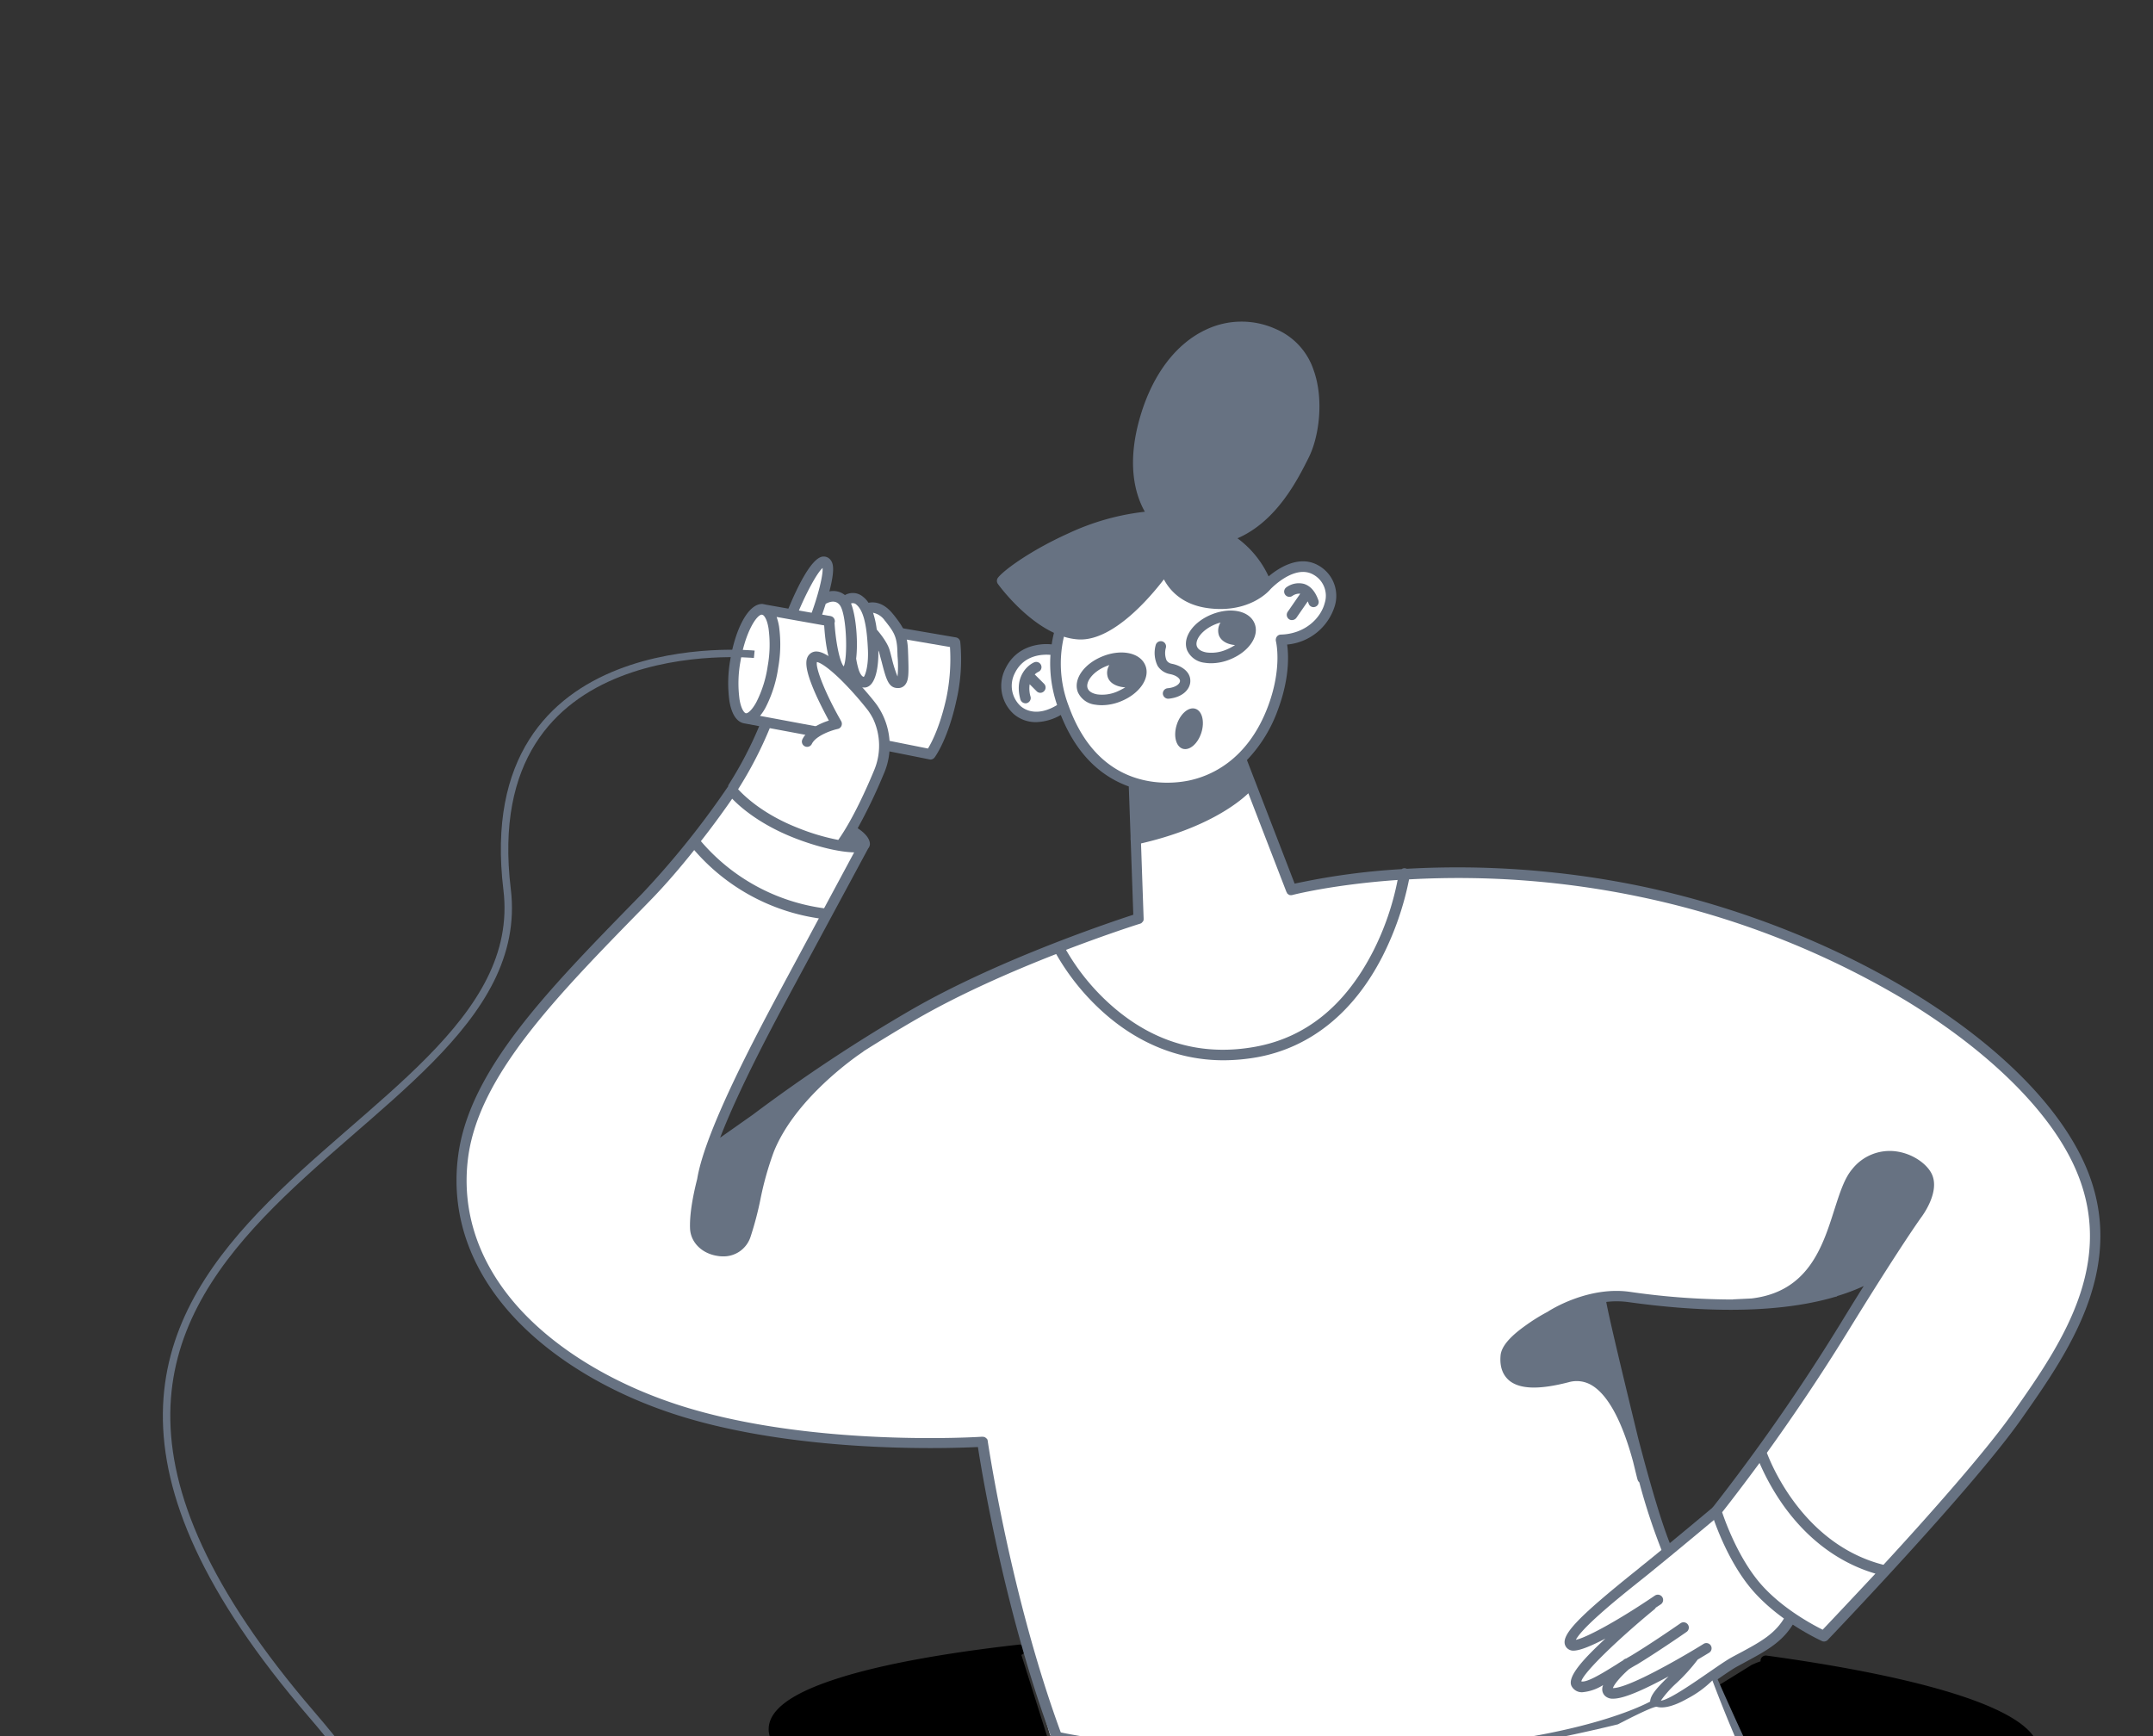 <svg xmlns="http://www.w3.org/2000/svg" xmlns:xlink="http://www.w3.org/1999/xlink" width="579" height="467" viewBox="0 0 579 467">
  <rect x="0" y="0" width="579" height="467" fill="#333333" stroke="none"/>
  <defs>
    <clipPath id="clip-path">
      <rect id="Rectangle_3718" data-name="Rectangle 3718" width="579" height="467" transform="translate(-22017 5462)" fill="#202124"/>
    </clipPath>
  </defs>
  <g id="Mask_Group_544" data-name="Mask Group 544" transform="translate(22017 -5462)" clip-path="url(#clip-path)">
    <g id="Group_15270" data-name="Group 15270" transform="translate(-10778 -715)">
      <g id="Group_15269" data-name="Group 15269" transform="translate(-153.715 -237.173)">
        <g id="Group_15268" data-name="Group 15268" transform="translate(-10962.509 6500.677)">
          <g id="Group_15256" data-name="Group 15256" transform="translate(74.273 77.809)">
            <path id="Path_15873" data-name="Path 15873" d="M1090.571,384.079l49.824,8.555s.47,10.435-1.5,17.955a38.876,38.876,0,0,1-5.076,11.845l-49.354-9.307s-5.17-2.115-3.384-13.725S1086.2,383.75,1090.571,384.079Z" transform="translate(-1080.702 -384.061)" fill="#fff"/>
          </g>
          <g id="Group_15257" data-name="Group 15257" transform="translate(1.549 126.147)">
            <path id="Path_15874" data-name="Path 15874" d="M1179.388,509.65s55.464-4.56,104.96,17.391,74.266,49.213,78.637,65.805,2.209,41.693-36.663,83.667l-33.842,37.6a43.15,43.15,0,0,1-20.071-14.1c-8.132-10.67-9.4-19.742-9.4-19.742l21.951-29.471,21.95-35.112s-12.22,8.132-34.171,9.4-35.393-4.089-41.364-1.88c0,0,12.55,55.136,18.8,67.357l-19.742,16.921s-6.91,6.91-5.64,8.132,13.49-4.089,13.49-4.089-14.242,13.161-12.08,15.511,8.46-2.35,8.46-2.35-1.269,3.431,0,4.371,18.331-6.58,18.331-6.58-6.251,7.051-5.781,9.73c0,0-12.833,6.251-32.574,10.2-19.742,3.9-73.655,3.431-73.655,3.431s-47.8-1.739-56.875-4.841c0,0-5.076-16.686-10.012-37.932-5.312-23.5-8.132-41.974-8.132-41.974s-8.7.564-12.832.564c-15.042,0-45.923-1.222-68.391-7.9-28.672-8.461-54.289-29.377-58.285-55.465s18.332-49.589,18.332-49.589l23.972-27.028,13.4-13.631L998.376,486.9s7.756,7.991,16.686,11.281a65.829,65.829,0,0,0,18.566,3.525l-15.746,28.672s-20.212,37.133-25.147,53.349l13.631-9.636s28.672-21.151,48.179-31.022,32.2-13.866,32.2-13.866,19.553,36.71,55.464,27.027C1174.359,547.629,1179.388,509.65,1179.388,509.65Z" transform="translate(-925.981 -486.9)" fill="#fff"/>
          </g>
          <g id="Group_15258" data-name="Group 15258" transform="translate(162.264 118.015)">
            <path id="Path_15875" data-name="Path 15875" d="M1360.592,500.482s-3.854,36.8-37.227,46.675-55.464-27.027-55.464-27.027l20.681-8.226-.235-36.193a20.767,20.767,0,0,0,14.571.705,70.428,70.428,0,0,0,14.571-6.816l6.581,20.447,5.875,13.4Z" transform="translate(-1267.901 -469.6)" fill="#fff"/>
          </g>
          <g id="Group_15259" data-name="Group 15259" transform="translate(147.914 64.431)">
            <path id="Path_15876" data-name="Path 15876" d="M1311.181,376.752s15.041-2.115,12.926-14.336-16.216-.94-16.216-.94L1276.4,355.6l-24.677,19.036-1.645,4.935s-12.221-.94-12.691,9.871,11.046,8.7,15.041,4.935c0,0,4.935,17.156,19.742,20.917s23.032-2.585,23.032-2.585,11.986-9.166,14.806-19.507S1311.181,376.752,1311.181,376.752Z" transform="translate(-1237.37 -355.6)" fill="#fff"/>
          </g>
          <g id="Group_15260" data-name="Group 15260" transform="translate(73.897 90.216)">
            <path id="Path_15877" data-name="Path 15877" d="M1079.9,446.482l9.4-17.626,11.516,1.41,7.144-1.786s-8.555-16.921-6.11-17.955,14.1,10.247,14.1,10.247,4.935,7.427,4.607,12.691-4.935,16.827-5.265,17.485-5.876,10.576-5.876,10.576l-17.485-6.11Z" transform="translate(-1079.9 -410.458)" fill="#fff"/>
          </g>
          <g id="Group_15261" data-name="Group 15261" transform="translate(90.113 64.397)">
            <path id="Path_15878" data-name="Path 15878" d="M1114.4,369.1c.564-.705,7.427-14.336,9.024-13.537s.094,9.871.094,9.871,4.607-2.444,5.546.94c0,0,3.667-1.88,4.794.705,0,0,5.547,1.786,5.876,2.585s4.466,5.876,4.606,7.145,0,11.516-1.175,11.516-4.466-9.871-4.466-9.871l-1.974-2.35s-.94,11.657-2.726,11.657-3.76-4.465-3.76-4.465-1.034,2.82-1.645,2.444-3.055-4.136-2.914-4.606-1.5-9.495-1.5-9.495Z" transform="translate(-1114.4 -355.528)" fill="#fff"/>
          </g>
          <g id="Group_15262" data-name="Group 15262" transform="translate(300.278 319.521)">
            <path id="Path_15879" data-name="Path 15879" d="M1599.868,898.3l-21.48,17.768s-18.238,14.806-16.781,17.627,18.425-8.226,18.425-8.226-19.177,18.284-17.015,19.648c2.209,1.363,13.349-5.312,13.349-5.312s-7.1,6.016-4.889,7.38c2.209,1.316,21.481-8.414,21.481-8.414s-10.247,10.435-8.931,11.563,9.306-2.867,14.947-7.1a123.4,123.4,0,0,1,12.691-8.085s7.286-4.23,7.99-7.426a50.793,50.793,0,0,1-10.811-11.516C1604.38,909.393,1599.868,898.3,1599.868,898.3Z" transform="translate(-1561.524 -898.3)" fill="#fff"/>
          </g>
          <path id="Path_15880" data-name="Path 15880" d="M1617.867,925.4a1.4,1.4,0,0,0-1.927.564c-2.538,4.559-6.58,6.769-11.7,9.541-.893.471-1.786.941-2.726,1.458-1.6.893-3.807,2.444-6.345,4.183-3.479,2.4-10.482,7.286-12.644,7.427a28.983,28.983,0,0,1,4.231-4.747,47.516,47.516,0,0,0,5.687-6.3c1.833-1.081,3.055-1.833,3.055-1.833a1.4,1.4,0,1,0-1.457-2.4c-.047.047-5.5,3.431-11.328,6.533-9.354,5.03-12.269,5.406-13.067,5.359.282-.987,2.162-3.2,4.324-5.077.752-.47,1.457-.893,2.162-1.269,4.794-2.914,11.422-7.426,13.3-8.742a1.421,1.421,0,1,0-1.6-2.35c-1.88,1.316-8.414,5.781-13.161,8.648-.47.282-.987.564-1.457.846a1.456,1.456,0,0,0-.611.282c-.094.094-.235.188-.329.282-.564.329-1.081.658-1.645,1.034-3.338,2.068-7.9,4.935-9.448,4.559h-.047c.611-2.491,10.529-11.892,19.695-19.412a1.3,1.3,0,0,0,.329-.423c.517-.329.987-.658,1.363-.893a1.421,1.421,0,1,0-1.6-2.35c-10.388,7.051-18.613,11.375-21.245,11.892.423-.846,1.833-2.773,6.251-6.721,3.854-3.478,8.555-7.192,12.315-10.2.893-.7,1.739-1.41,2.491-2.021,7.192-5.829,17.532-14.524,17.626-14.571a1.4,1.4,0,1,0-1.786-2.162c-.094.094-10.435,8.743-17.627,14.571-.752.611-1.6,1.269-2.491,2.021-16.922,13.537-21.293,18.237-19.413,21.011a2.374,2.374,0,0,0,1.457.94,1.761,1.761,0,0,0,.517.047c1.833,0,5.077-1.41,8.6-3.244-5.5,5.124-10.482,10.247-9.072,12.832a3.109,3.109,0,0,0,1.927,1.5,3.212,3.212,0,0,0,.987.094,12.429,12.429,0,0,0,5.546-1.927,2.787,2.787,0,0,0-.235.987,2.449,2.449,0,0,0,.752,1.927,2.968,2.968,0,0,0,2.162.752c2.115,0,5.97-1.222,13.725-5.358.423-.235.846-.423,1.222-.658-3.525,3.478-6.016,6.064-4.559,8.226a2.617,2.617,0,0,0,1.692,1.081,2.663,2.663,0,0,0,.611.047c2.914,0,7.661-3.2,14.477-7.9,2.4-1.645,4.653-3.243,6.111-4.043.94-.516,1.833-.987,2.679-1.457,5.312-2.867,9.918-5.359,12.832-10.67A1.505,1.505,0,0,0,1617.867,925.4Z" transform="translate(-1258.657 -577.681)" fill="#677282"/>
          <path id="Path_15881" data-name="Path 15881" d="M1144.472,379.709l-.047-1.316c-.141-4.982-1.551-6.816-3.854-9.777l-.095-.094c-2.632-3.384-5.312-3.431-6.674-3.149a6.785,6.785,0,0,0-1.457-1.6,4.251,4.251,0,0,0-4.888-.47,5,5,0,0,0-4.183-.987c1.551-5.922,1.034-7.615.282-8.508a2.32,2.32,0,0,0-2.162-.846c-3.2.517-7.191,9.213-9.306,14.383a1.4,1.4,0,1,0,2.585,1.081c2.35-5.734,5.312-11.14,6.769-12.409.188,1.786-1.128,7.239-3.15,12.644a1.41,1.41,0,0,0,.846,1.833,1.68,1.68,0,0,0,.47.094,1.414,1.414,0,0,0,1.317-.94c.047-.094.658-1.786,1.363-4,.705-.376,2.586-1.269,3.807.376,1.833,2.444,2.162,14.1,1.034,16.451-1.034-1.128-2.209-6.58-2.491-12.127a1.388,1.388,0,0,0-1.5-1.316,1.374,1.374,0,0,0-1.316,1.457c.282,5.593,1.364,14.947,5.453,14.947h.047a2.235,2.235,0,0,0,1.316-.47,5.909,5.909,0,0,0,1.646,2.4,3.543,3.543,0,0,0,2.209.8h.376c3.008-.329,3.666-6.063,3.572-9.965a2.991,2.991,0,0,1,.282.752q.283,1.128.564,2.115c1.269,4.935,1.88,7.239,4.418,7.239h.094a2.326,2.326,0,0,0,1.739-.752C1144.66,386.336,1144.613,384.409,1144.472,379.709Zm-11.939,5.593c-.658-.094-1.175-1.316-1.363-1.88a21.62,21.62,0,0,1-.658-2.82.173.173,0,0,0-.047-.141c.565-4.559,0-11.469-1.363-14.9a1.362,1.362,0,0,1,1.41.282c1.833,1.551,2.773,5.029,3.1,11.61C1133.9,381.965,1133,384.738,1132.533,385.3Zm9.072-.094a33.227,33.227,0,0,1-1.551-4.935c-.188-.658-.329-1.363-.564-2.115-.564-2.115-2.82-4.841-3.479-5.593a23.288,23.288,0,0,0-.988-4.512,5.076,5.076,0,0,1,3.2,2.162l.094.094c2.162,2.773,3.15,4.042,3.243,8.132l.047,1.316A28.948,28.948,0,0,1,1141.6,385.208Z" transform="translate(-1023.008 -289.755)" fill="#677282"/>
          <path id="Path_15882" data-name="Path 15882" d="M1405.415,372.783c-.846-2.4-2.115-3.854-3.854-4.418a5.656,5.656,0,0,0-4.794.94,1.41,1.41,0,1,0,1.692,2.256,3.227,3.227,0,0,1,2.068-.564l-3.384,4.888a1.433,1.433,0,0,0,.376,1.974,1.23,1.23,0,0,0,.8.235,1.47,1.47,0,0,0,1.175-.611l3.056-4.418a5.151,5.151,0,0,1,.235.611,1.414,1.414,0,0,0,1.316.94,1.663,1.663,0,0,0,.47-.094A1.364,1.364,0,0,0,1405.415,372.783Z" transform="translate(-1173.633 -297.823)" fill="#677282"/>
          <path id="Path_15883" data-name="Path 15883" d="M1251.148,419.09l-2.491-2.491a3.9,3.9,0,0,1,.987-.705,1.376,1.376,0,0,0,.7-1.833,1.413,1.413,0,0,0-1.88-.7c-1.974.893-5.311,4.089-3.666,9.965a1.454,1.454,0,0,0,1.363,1.034,1.033,1.033,0,0,0,.376-.047,1.422,1.422,0,0,0,.987-1.739,7.715,7.715,0,0,1-.235-3.337l1.88,1.88a1.364,1.364,0,0,0,1.975,0A1.419,1.419,0,0,0,1251.148,419.09Z" transform="translate(-1093.161 -321.709)" fill="#677282"/>
          <g id="Group_15263" data-name="Group 15263" transform="translate(196.151 77.705)">
            <path id="Path_15884" data-name="Path 15884" d="M1358.47,387.346h0c-1.363-3.431-6.392-4.512-11.469-2.491s-8.038,6.252-6.675,9.683a5.816,5.816,0,0,0,4.654,3.337,11.008,11.008,0,0,0,1.786.141,13.621,13.621,0,0,0,4.982-.987C1356.872,395.008,1359.833,390.731,1358.47,387.346Zm-7.709,7.051a10.079,10.079,0,0,1-5.264.705c-.752-.141-2.115-.517-2.538-1.6-.658-1.645,1.269-4.512,5.076-6.017.423-.188.846-.282,1.269-.423a4.048,4.048,0,0,0-.423,3.478c.611,1.5,2.209,2.4,4.324,2.585A14.856,14.856,0,0,1,1350.761,394.4Z" transform="translate(-1339.995 -383.84)" fill="#677282"/>
          </g>
          <path id="Path_15885" data-name="Path 15885" d="M1292.682,413.8a10.739,10.739,0,0,0-3.949.8c-3.807,1.5-5.734,4.371-5.076,6.017.423,1.081,1.786,1.457,2.539,1.6a10.082,10.082,0,0,0,5.264-.705c3.807-1.5,5.734-4.371,5.076-6.017C1296.16,414.505,1294.656,413.8,1292.682,413.8Z" transform="translate(-1113.92 -322.013)" fill="#fff"/>
          <path id="Path_15886" data-name="Path 15886" d="M1295.97,411.346h0c-1.363-3.431-6.393-4.512-11.469-2.491s-8.037,6.252-6.675,9.683a5.816,5.816,0,0,0,4.654,3.337,11.006,11.006,0,0,0,1.786.141,13.627,13.627,0,0,0,4.983-.987C1294.372,419.008,1297.333,414.731,1295.97,411.346Zm-7.709,7.051a10.079,10.079,0,0,1-5.264.705c-.752-.141-2.115-.517-2.538-1.6-.658-1.645,1.269-4.512,5.076-6.016.235-.094.517-.188.752-.282a3.923,3.923,0,0,0-.376,3.431c.611,1.551,2.4,2.444,4.653,2.585A21.025,21.025,0,0,1,1288.261,418.4Z" transform="translate(-1110.721 -318.854)" fill="#677282"/>
          <g id="Group_15264" data-name="Group 15264" transform="translate(187.731 85.961)">
            <path id="Path_15887" data-name="Path 15887" d="M1325.709,416.867a1.461,1.461,0,0,1-1.41-1.269,1.416,1.416,0,0,1,1.27-1.551c2.115-.188,3.29-1.128,3.337-1.927.047-.611-.8-1.5-2.679-1.88a4.971,4.971,0,0,1-3.337-2.209,7.91,7.91,0,0,1-.517-5.593,1.414,1.414,0,1,1,2.726.752,5.208,5.208,0,0,0,.188,3.337,2.065,2.065,0,0,0,1.457.94c2.35.47,5.076,2.021,4.935,4.794-.094,2.021-1.974,4.23-5.876,4.606Z" transform="translate(-1322.08 -401.405)" fill="#677282"/>
          </g>
          <g id="Group_15265" data-name="Group 15265" transform="translate(191.977 103.069)">
            <ellipse id="Ellipse_1064" data-name="Ellipse 1064" cx="5.64" cy="3.478" rx="5.64" ry="3.478" transform="translate(0 10.759) rotate(-72.5)" fill="#677282"/>
          </g>
          <g id="Group_15266" data-name="Group 15266" transform="translate(73.048 75.926)">
            <path id="Path_15888" data-name="Path 15888" d="M1186.494,397.534a1.447,1.447,0,0,0-1.175-1.222l-14.806-2.538a1.411,1.411,0,0,0-.517,2.773l13.725,2.35a51.626,51.626,0,0,1-.987,13.772c-1.693,7.615-3.949,11.939-4.936,13.537l-11.281-2.256a1.392,1.392,0,1,0-.564,2.726l12.221,2.444c.094,0,.188.047.282.047a1.4,1.4,0,0,0,1.128-.564c.141-.188,3.573-4.794,5.876-15.37A48.958,48.958,0,0,0,1186.494,397.534Z" transform="translate(-1124.07 -387.313)" fill="#677282"/>
            <path id="Path_15889" data-name="Path 15889" d="M1105.594,383.32l-17.532-3.1c-.094-.047-.235-.047-.329-.094a.349.349,0,0,1-.234-.047h-.047a1.583,1.583,0,0,0-.47,0h-.094c-3.853.423-7,7.568-8.225,14.994a35.6,35.6,0,0,0-.235,11.093c.752,4.512,2.585,5.781,4,6.016h0l19.083,3.572c.094,0,.189.047.282.047a1.367,1.367,0,0,0,1.363-1.128,1.429,1.429,0,0,0-1.129-1.645l-15.37-2.867a12.726,12.726,0,0,0,1.552-2.35,33.741,33.741,0,0,0,3.337-10.576,35.593,35.593,0,0,0,.235-11.093,14.725,14.725,0,0,0-.658-2.585l14.008,2.491h.235a1.449,1.449,0,0,0,1.41-1.175A1.422,1.422,0,0,0,1105.594,383.32Zm-16.64,3.337a32.514,32.514,0,0,1-.235,10.153,31.321,31.321,0,0,1-3.055,9.683c-1.269,2.3-2.35,3.055-2.821,2.961-.423-.094-1.269-1.128-1.692-3.713a32.512,32.512,0,0,1,.235-10.153c1.316-7.991,4.371-12.6,5.734-12.644l.235.047C1087.827,383.179,1088.578,384.26,1088.955,386.657Z" transform="translate(-1078.094 -380.056)" fill="#677282"/>
          </g>
          <path id="Path_15890" data-name="Path 15890" d="M1371.744,969.958a1.425,1.425,0,0,0-1.6,1.222v.329a19.349,19.349,0,0,0-2.444.987c-.47.329-11.562,7.144-11.562,7.144s6.674,16.5,6.674,17.109c0,.517,7.521,15.323,9.73,19.648-28.625,2.914-62.938,4.184-98.9,3.479-30.787-.564-60.306-2.491-86.064-5.547l-8.32-19.553-7.9-25.006a1.45,1.45,0,0,0,.987-1.5A1.488,1.488,0,0,0,1170.8,967c-20.164,2.256-36.85,5.311-48.32,8.931-12.738,3.995-18.989,8.508-19.083,13.725-.188,10.717,27.309,18.143,50.388,22.421,31.963,5.97,74.548,9.73,119.859,10.576,6.44.141,12.785.188,19.084.188,38.12,0,73.467-2.162,101.1-6.3,23.267-3.478,51-9.824,51.187-20.541C1445.3,982.085,1399.24,973.719,1371.744,969.958Z" transform="translate(-1019.456 -611.185)"/>
          <g id="Group_15267" data-name="Group 15267" transform="translate(0 0)">
            <path id="Path_15891" data-name="Path 15891" d="M1648.261,1010.2c-3.619-7.8-7.474-16.546-7.521-16.64a1.42,1.42,0,0,0-2.585,1.175c.047.094,3.9,8.884,7.521,16.733,6.816,14.618,9.542,20.4,9.542,20.447a1.386,1.386,0,0,0,1.269.8,1.457,1.457,0,0,0,.612-.141,1.409,1.409,0,0,0,.658-1.88C1657.8,1030.553,1655.077,1024.818,1648.261,1010.2Z" transform="translate(-1301.79 -628.822)" fill="#677282"/>
            <path id="Path_15892" data-name="Path 15892" d="M1358.089,440.23c-16.968-30.223-64.912-58.9-116.569-69.8a243.042,243.042,0,0,0-63.267-4.747l-.423-.141a1.418,1.418,0,0,0-.988.235,186.6,186.6,0,0,0-28.766,3.9l-12.832-33.232a38.239,38.239,0,0,0,8.366-13.631c3.1-8.367,2.868-14.571,2.444-17.438a14.783,14.783,0,0,0,12.832-10.435,9.373,9.373,0,0,0-4.278-10.764c-5.218-3.1-10.858.611-13.537,2.867a26.609,26.609,0,0,0-8.366-10.247c10.622-4.606,16.263-15.934,19.177-21.763,2.773-5.546,4.137-15.652,1.269-23.549a18.227,18.227,0,0,0-10.106-10.952,22.276,22.276,0,0,0-18.8.141c-7.991,3.713-14.242,11.892-17.58,22.985-3.995,13.208-1.363,21.622,1.128,25.993a65.754,65.754,0,0,0-20.681,5.875c-9.589,4.324-17.063,9.636-18.8,11.845a1.411,1.411,0,0,0-.047,1.692c.329.47,6.816,9.307,15.088,13.161a30.265,30.265,0,0,0-.611,3.1c-3.713-.376-9.589.611-12.456,6.534a10.214,10.214,0,0,0,2.21,12.174,9.056,9.056,0,0,0,6.016,2.209,13.961,13.961,0,0,0,6.675-1.927c3.76,9.448,9.636,15.84,17.532,18.942.235.094.517.188.752.282l.469,13.208v.987c0,.141.048.282.048.423l.7,19.883c-7.615,2.491-37.133,12.5-59.883,25.664a433.118,433.118,0,0,0-42.491,28.155l-8.743,6.157c5.264-13.631,14.759-31.3,19.554-40.188l20.258-37.6a2.017,2.017,0,0,0,.47-1.081v-.141c0-.658-.329-2.3-3.291-4.23a142.5,142.5,0,0,0,6.957-14.477,19.01,19.01,0,0,0-1.88-18.8c-1.316-1.833-11.234-13.913-15.934-14.242a2.537,2.537,0,0,0-2.115.752c-1.081,1.128-1.692,3.337,1.974,11.375,1.175,2.538,2.444,4.935,3.243,6.44-2.209.705-5.734,2.256-7.1,5.029a1.409,1.409,0,1,0,2.539,1.222c1.128-2.256,5.405-3.666,6.956-4a1.406,1.406,0,0,0,.987-.8,1.493,1.493,0,0,0-.047-1.269c-4.042-7-7-14.289-6.533-15.934.47.094,2.209.658,6.533,4.888a88.842,88.842,0,0,1,7.238,8.179,18.746,18.746,0,0,1,1.316,2.162,17.064,17.064,0,0,1,.282,13.913c-1.927,4.653-5.687,13.114-9.635,18.707a58.707,58.707,0,0,1-11-3.29c-9.4-3.713-14.383-8.649-15.934-10.341a105.368,105.368,0,0,0,8.461-16.31,1.414,1.414,0,0,0-2.633-1.034,103.053,103.053,0,0,1-8.32,16.028,1.586,1.586,0,0,0-.235.658.046.046,0,0,1-.047.047l-.047.047a232.007,232.007,0,0,1-22.844,28.484l-1.833,1.88c-23.972,24.536-44.654,45.735-47.756,68.485-2.162,15.793,3.056,30.976,15.135,43.9,10.764,11.516,26.792,20.964,45.218,26.6,23.408,7.145,50.576,8.414,66.651,8.414,6.111,0,10.67-.188,12.738-.282,1.363,8.79,10.012,60.917,28.3,98.332a1.386,1.386,0,0,0,1.269.8,1.447,1.447,0,0,0,.611-.141,1.409,1.409,0,0,0,.658-1.88c-2.679-5.5-5.171-11.328-7.426-17.3,7.285,1.363,31.68,5.312,65.993,5.312,9.307,0,19.318-.282,29.941-.987,24.254-1.645,40.235-5.265,49.4-8.038,10.012-3.008,14.242-5.64,14.43-5.782a1.4,1.4,0,1,0-1.5-2.35c-.141.094-16.733,10.294-62.515,13.349-45.029,3.008-82.727-1.6-96.875-4.559-13.584-36.992-19.554-77.885-19.648-78.355v-.094a.173.173,0,0,0-.047-.141c0-.047-.047-.094-.047-.141s-.047-.094-.047-.141a.1.1,0,0,0-.095-.094c-.047-.047-.047-.094-.094-.094l-.094-.094c-.047-.047-.094-.047-.094-.094-.047,0-.047-.047-.095-.047-.047-.047-.094-.047-.141-.094-.047,0-.047-.047-.094-.047-.047-.047-.094-.047-.188-.047h-.094a.356.356,0,0,1-.188-.047h-.235c-.423.047-44.465,2.867-79.718-7.944-17.955-5.5-33.561-14.665-44-25.8-11.469-12.268-16.451-26.651-14.43-41.6,3.008-21.81,23.361-42.726,47-66.886l1.833-1.88c4.324-4.418,8.414-9.26,11.939-13.678a54.715,54.715,0,0,0,33.514,18.379l-9.448,17.579c-6.345,11.845-21.1,39.154-23.267,52.5-1.081,4.23-2.068,9.354-1.927,13.208.094,3.76,3.1,6.815,7.286,7.474a8.535,8.535,0,0,0,1.5.141,7.607,7.607,0,0,0,7.474-5.217,88.865,88.865,0,0,0,2.679-10.153,84.324,84.324,0,0,1,3.619-12.832c5.123-12.691,18.379-22.844,22.562-25.852l1.363-.94c.094-.094.188-.141.282-.235,4.418-2.773,9.072-5.64,13.96-8.461,12.08-7,26.182-13.114,37.744-17.626a62.821,62.821,0,0,0,13.115,16.075c6.862,6.017,17.532,12.5,31.915,12.5a52.777,52.777,0,0,0,9.167-.846c14.2-2.632,25.8-11.986,33.513-27.027a80.618,80.618,0,0,0,7.192-20.776,238.182,238.182,0,0,1,62.139,4.7,231.168,231.168,0,0,1,71.493,27.92c20.071,12.221,35.441,26.6,43.2,40.47,15.558,27.685-1.081,51.375-14.477,70.412-7.427,10.529-22.7,27.732-34.783,40.846-21.246-5.405-30.036-26.6-31.351-30.129,6.11-8.508,13.866-19.742,21.81-32.668,11.375-18.473,17.109-26.933,18.9-29.518l.658-.94c.424-.564,5.312-7.05,2.962-11.892-1.223-2.538-4.936-5.453-9.683-6.063a12.859,12.859,0,0,0-11.7,4.794c-2.115,2.491-3.337,6.392-4.795,10.9-3.149,9.918-7,22.092-22.28,23.878l-4.794.235c-.142,0-.235.047-.377.047a195.438,195.438,0,0,1-27.591-2.068c-11.045-1.551-21.152,4.747-22.045,5.358a49.742,49.742,0,0,0-5.969,3.713c-4.372,3.1-6.581,5.781-6.722,8.179-.235,2.867.564,5.076,2.3,6.58,2.867,2.4,8.131,2.538,16.075.47a7.848,7.848,0,0,1,6.251.893c4.324,2.632,8.131,9.73,11.046,20.588.705,2.867,1.128,4.653,1.175,4.7a1.385,1.385,0,0,0,.47.752,166.134,166.134,0,0,0,6.346,19.131,1.43,1.43,0,0,0,1.269.846,1.251,1.251,0,0,0,.564-.141,1.428,1.428,0,0,0,.705-1.88c-2.491-5.546-5.97-17.486-9.166-29.754-3.76-15.464-7.944-32.856-8.6-36.71a23.1,23.1,0,0,1,5.97.047c16.874,2.35,38.543,3.619,55.558-1.41l.188-.047a.535.535,0,0,0,.376-.141l.047-.047a55.3,55.3,0,0,0,7.1-2.679c-1.974,3.1-4.136,6.628-6.58,10.623a533.25,533.25,0,0,1-34.079,48.978.046.046,0,0,1-.047.047.244.244,0,0,0-.094.188c0,.047-.047.094-.047.141s-.047.094-.047.141a40.919,40.919,0,0,1-.094.282v.282c0,.094.047.141.047.235v.047h0c.188.564,3.948,12.879,11.328,21.2,7.427,8.367,17.909,13.067,18.332,13.3a1.251,1.251,0,0,0,.564.141,1.457,1.457,0,0,0,1.034-.423c.376-.423,38.779-40.47,52.081-59.413,6.769-9.636,14.43-20.541,18.472-32.809C1366.69,466.5,1365.421,453.2,1358.089,440.23ZM988.4,358.255c3.948-5.029,6.956-9.307,8.414-11.422,2.209,2.3,7.427,6.862,16.4,10.435,6.251,2.491,12.5,3.948,16.4,4l-8.085,15.041A52.776,52.776,0,0,1,988.4,358.255Zm85.97-36.334a7.422,7.422,0,0,1-1.551-8.837c2.4-4.935,7.38-5.123,9.589-4.935a34.617,34.617,0,0,0,1.786,13.49C1078.839,324.882,1075.549,322.955,1074.373,321.921Zm12.879-.188a31.759,31.759,0,0,1-1.222-18.473,15.972,15.972,0,0,0,4.183.752h.329c9.025,0,18.66-11.328,22.374-16.169,1.457,2.773,4.841,6.957,12.314,7.8,10.623,1.222,15.841-4.512,16.358-5.17.376-.376,6.628-6.816,11.61-3.854a6.481,6.481,0,0,1,2.962,7.615c-1.034,3.948-5.171,8.273-11.8,8.461a1.381,1.381,0,0,0-1.082.564,1.579,1.579,0,0,0-.235,1.222c0,.047,1.786,6.91-2.068,17.345-5.547,14.947-15.887,19.036-21.528,20.164C1114,343.073,1095.478,344.812,1087.253,321.733Zm81.881,66.228c-7.427,14.477-18,23.079-31.54,25.57-14.336,2.632-27.309-1.034-38.637-10.952a59.384,59.384,0,0,1-12.362-15.088c9.588-3.666,17.109-6.157,19.789-7l.187-.047c.048,0,.048,0,.048-.047.047,0,.094-.047.141-.047a.164.164,0,0,0,.094-.047c.047-.047.094-.047.094-.094.047-.047.094-.047.094-.094l.094-.094c.047-.047.047-.094.094-.094.047-.047.047-.094.094-.094,0-.047.047-.094.047-.141s.047-.094.047-.141.047-.094.047-.141v-.376l-.7-20.165c17.3-4,25.9-10.67,28.86-13.49l10.2,26.416c0,.047.047.047.047.094s0,.047.047.094a.353.353,0,0,1,.094.188v.047c.047.047.095.141.188.188l.047.047a.664.664,0,0,0,.188.141.046.046,0,0,1,.047.047c.047.047.142.047.189.094h.046a.424.424,0,0,0,.235.047h.33a.174.174,0,0,0,.141-.047h.047c.188-.047,10.858-2.82,28.3-4.042A73.265,73.265,0,0,1,1169.134,387.961Zm120.94,182.375c-2.632-1.316-10.717-5.593-16.5-12.127-6.016-6.815-9.635-16.78-10.529-19.46,1.269-1.6,4.935-6.3,10.058-13.255a63.243,63.243,0,0,0,6.581,11.657c8.084,11.187,17.485,16.028,24.583,18.1C1297.407,562.58,1291.954,568.362,1290.074,570.336Z" transform="translate(-922.686 -218.524)" fill="#677282"/>
          </g>
          <path id="Path_15893" data-name="Path 15893" d="M1360.709,1034.135c35.957.658,70.271-.564,98.9-3.478-1.034-2.115-3.431-7.05-7.1-14.477-4.23-8.555-9.354-22.28-9.354-22.28a28.216,28.216,0,0,1-6.722,4.888c-4.794,2.726-7.238,2.491-8.179,2.209-.94-.329-10.482,4.7-10.482,4.7s-32.433,8.132-56.264,9.542-52.174-.47-52.644-.47-41.363-3.948-41.363-3.948l7.38,17.815C1300.544,1031.644,1329.968,1033.571,1360.709,1034.135Z" transform="translate(-1105.424 -628.444)" fill="#fff"/>
        </g>
      </g>
      <path id="Path_15894" data-name="Path 15894" d="M-11036.156,6352.973s-75.044-7.505-66.469,63.253-167.392,88.512-52.533,221.924-161.887,63.254-161.887,63.254" fill="none" stroke="#677282" stroke-width="2"/>
    </g>
  </g>
</svg>
